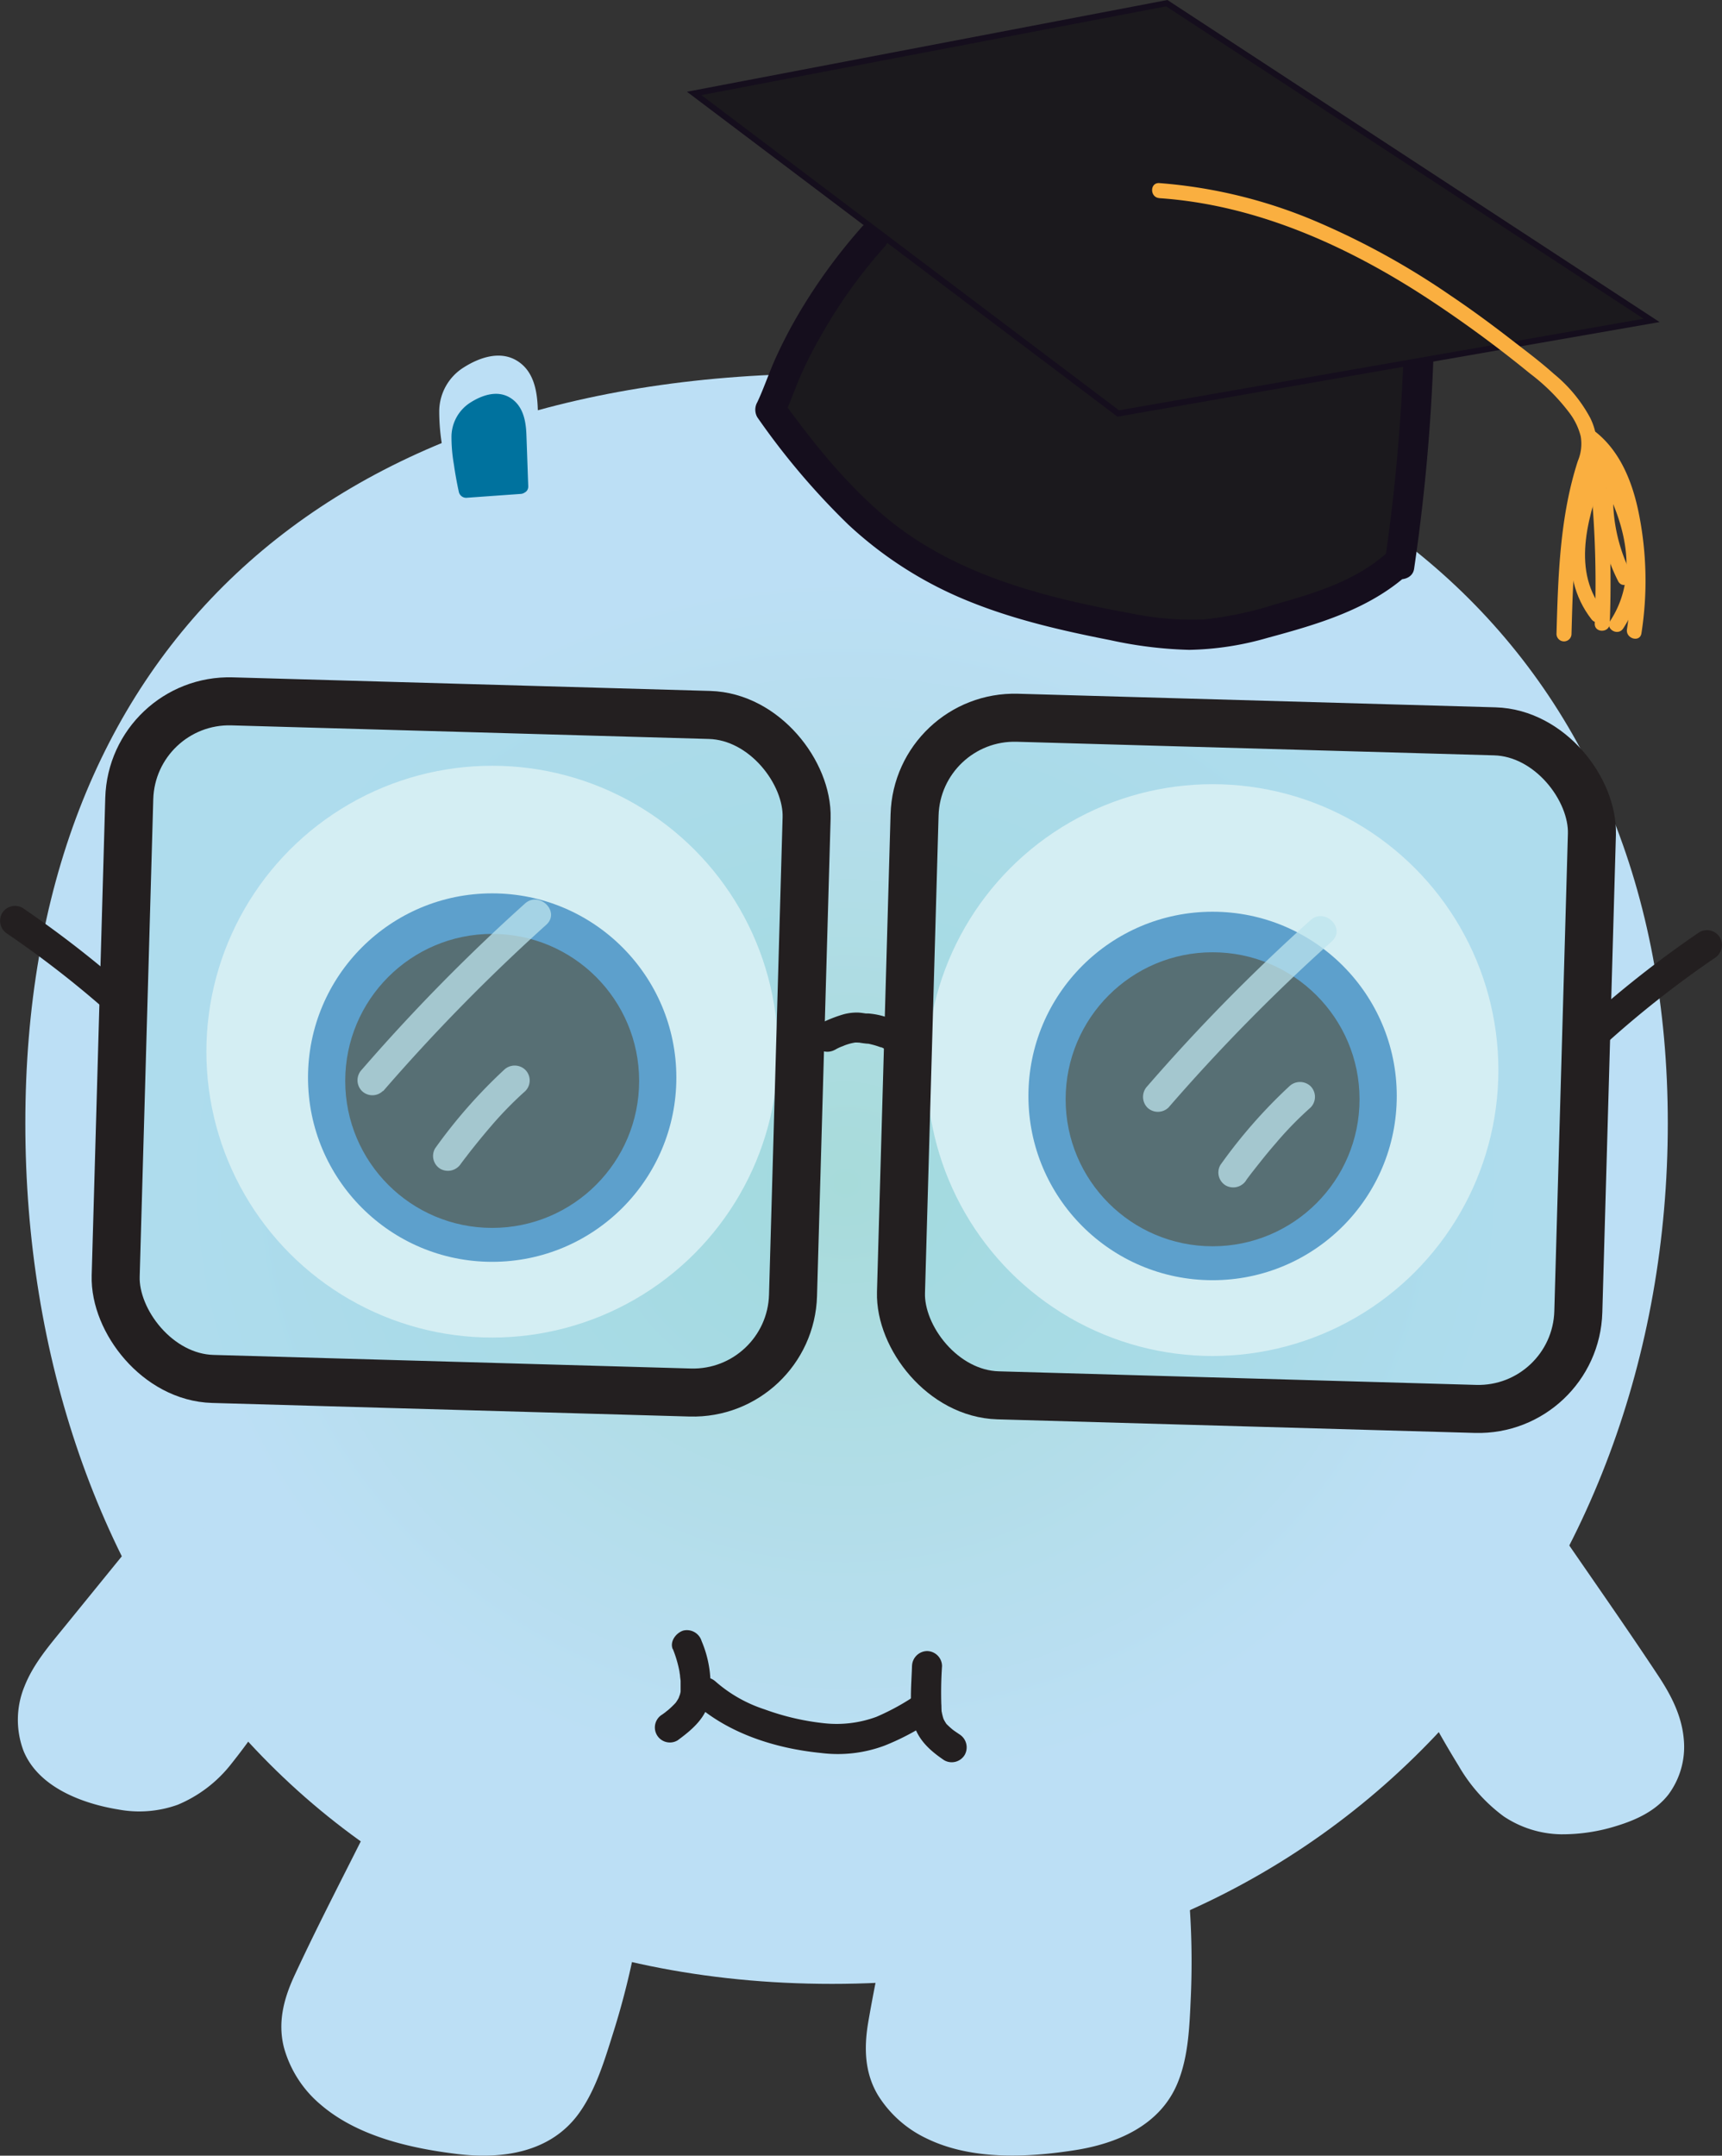 <svg xmlns="http://www.w3.org/2000/svg" xmlns:xlink="http://www.w3.org/1999/xlink" viewBox="0 0 286.86 358.98"><rect x="0" y="0" width="286.86" height="358.98" fill="#333333" stroke="none"/><defs><style>.cls-1{fill:url(#radial-gradient);}.cls-2{fill:#bcdff5;}.cls-3{fill:#fff;stroke:#fff;}.cls-13,.cls-3,.cls-5,.cls-8{stroke-miterlimit:10;}.cls-4{fill:#2e76bb;}.cls-5,.cls-7{fill:#231f20;}.cls-5,.cls-8{stroke:#231f20;}.cls-6{fill:#00729e;}.cls-8{fill:#9cd9e5;fill-opacity:0.43;stroke-width:8px;}.cls-9{opacity:0.75;}.cls-10{fill:#bde4ed;}.cls-11,.cls-13{fill:#1b191d;}.cls-12{fill:#150e1d;}.cls-13{stroke:#150e1d;}.cls-14{fill:#faaf40;}</style><radialGradient id="radial-gradient" cx="49.23" cy="144.13" r="136.45" gradientTransform="translate(89.67 60.07) scale(1.04 0.95)" gradientUnits="userSpaceOnUse"><stop offset="0" stop-color="#a7dbda"/><stop offset="0.78" stop-color="#bcdff5"/></radialGradient></defs><title>2-happy-2</title><g id="Layer_2" data-name="Layer 2"><g id="Layer_1-2" data-name="Layer 1"><path class="cls-1" d="M277.83,187.06c0,77.62-53.76,143.31-139.23,143.31S4.22,264.68,4.22,187.06,53.12,62.2,138.6,62.2,277.83,109.44,277.83,187.06Z"/><path class="cls-2" d="M63.3,303,51.15,327.52c-1.34,2.7-2.7,5.48-3,8.48-.58,5.66,2.79,11.17,7.38,14.53s10.23,4.92,15.8,6.07c7.5,1.56,16.23,2.18,21.92-3,2.92-2.65,4.53-6.42,5.88-10.12a131.14,131.14,0,0,0,5.75-21.12Z"/><path class="cls-2" d="M62.22,302.4c-4.38,8.84-9,17.6-13.14,26.53-1.78,3.82-2.85,7.78-1.79,12a19,19,0,0,0,6.13,9.55c6.15,5.29,15,7.29,22.82,8.23,7.53.9,15.52-.27,20.22-6.81,2.81-3.92,4.27-8.87,5.7-13.41a131.11,131.11,0,0,0,3.91-15.71,1.27,1.27,0,0,0-.57-1.41l-14-6.53L69.12,304.37,63.93,302c-1.45-.67-2.72,1.48-1.26,2.16l14,6.53L99,321.06l5.2,2.42-.58-1.41c-.8,4.3-1.79,8.55-3,12.75a85.65,85.65,0,0,1-4.14,11.88c-1.55,3.38-3.7,6.34-7.09,8a20.52,20.52,0,0,1-10.09,1.7,56.51,56.51,0,0,1-10.81-1.73,36.86,36.86,0,0,1-11-4.29,18.3,18.3,0,0,1-7.19-8.16c-1.59-3.77-1.12-7.55.49-11.23,2-4.52,4.37-8.9,6.56-13.33l7-14C65.09,302.23,62.94,301,62.22,302.4Z"/><path class="cls-2" d="M151.55,307.88l-5.26,26.82c-.58,3-1.17,6-.68,9,.93,5.61,5.64,10,10.95,12.07s11.17,2.05,16.84,1.7c7.65-.48,16.23-2.17,20.36-8.63,2.13-3.32,2.69-7.38,3-11.31a131.15,131.15,0,0,0,0-21.89Z"/><path class="cls-2" d="M150.35,307.55l-2.92,14.87c-1,4.84-2,9.67-2.83,14.54-.68,4.18-.55,8.3,1.69,12a19.18,19.18,0,0,0,8,7.12c7.42,3.65,16.69,3.24,24.67,2,7.11-1.09,14.29-4.13,17.2-11.18,1.87-4.52,2-9.71,2.22-14.52a134.38,134.38,0,0,0-.34-16.79,1.27,1.27,0,0,0-.92-1.2l-15.23-2.61-24.33-4.17-5.64-1c-1.58-.27-2.25,2.14-.67,2.41l15.23,2.61,24.33,4.16,5.64,1-.91-1.21a134.63,134.63,0,0,1,.44,13.62A77.13,77.13,0,0,1,195,342a15.1,15.1,0,0,1-5,9.24,21.32,21.32,0,0,1-9,3.93,55.83,55.83,0,0,1-10.47,1.14A36.57,36.57,0,0,1,158.16,355a18.24,18.24,0,0,1-8.67-5.77,13.51,13.51,0,0,1-2.63-10.58c.65-5.05,1.9-10.07,2.88-15.06l3-15.36C153.07,306.64,150.66,306,150.35,307.55Z"/><path class="cls-2" d="M28,251.65,10.77,272.87a37.54,37.54,0,0,0-5.09,7.38c-2.33,5-1.68,9.94.59,13s5.93,4.66,9.67,5.85c5,1.6,11.3,2.42,17.24-1.93,3-2.24,5.51-5.52,7.76-8.74A192.17,192.17,0,0,0,52.3,270Z"/><path class="cls-2" d="M27.12,250.77,10.67,271c-2.48,3.05-5.12,6.1-6.58,9.8a14.63,14.63,0,0,0-.17,10.77c2.48,6.07,9.83,8.8,15.85,9.77a18.94,18.94,0,0,0,9.84-.8,22.09,22.09,0,0,0,8.92-6.81,107.3,107.3,0,0,0,7.7-11c2.53-4,4.91-8,7.15-12.14a1.29,1.29,0,0,0-.45-1.71L31.67,252.88l-3-2.31c-1.28-1-2.53,1.2-1.26,2.16L48.62,268.8l3.05,2.3-.45-1.71a190.27,190.27,0,0,1-11.86,19.16,31,31,0,0,1-7.2,7.86,15.34,15.34,0,0,1-9.08,2.76,26.41,26.41,0,0,1-8.67-1.87c-2.85-1-5.8-2.57-7.46-5.22a11.58,11.58,0,0,1-.78-9.69c1.13-3.43,3.55-6.26,5.79-9l16.92-20.83C29.89,251.3,28.13,249.52,27.12,250.77Z"/><path class="cls-2" d="M258.4,255.18l15.44,22.56a37.4,37.4,0,0,1,4.46,7.77c1.92,5.15.87,10-1.65,12.95s-6.29,4.15-10.11,5c-5.15,1.19-11.46,1.5-17-3.33-2.87-2.48-5.05-6-7-9.35a190.45,190.45,0,0,1-9.82-19.31Z"/><path class="cls-2" d="M257.32,255.81l13.76,20.1c3.8,5.55,9.08,12.16,6.13,19.28a11.13,11.13,0,0,1-6.74,5.87,29.77,29.77,0,0,1-8.69,1.89,16,16,0,0,1-8.8-1.86,22,22,0,0,1-7.34-7.53,156.91,156.91,0,0,1-11.88-22.69l-.45,1.71,22.5-14.27,3.22-2.05c1.36-.86.1-3-1.26-2.16l-22.5,14.28-3.22,2a1.29,1.29,0,0,0-.45,1.71A168.44,168.44,0,0,0,243,294.08a27.65,27.65,0,0,0,7.47,8.38,17.67,17.67,0,0,0,9.52,3,30.18,30.18,0,0,0,9.43-1.43c3.24-1,6.42-2.49,8.53-5.21a13.32,13.32,0,0,0,2.54-9.22c-.34-3.93-2.15-7.38-4.3-10.62-5.44-8.23-11.14-16.3-16.71-24.44C258.58,253.23,256.41,254.48,257.32,255.81Z"/><circle class="cls-3" cx="81.99" cy="175.13" r="47.11"/><circle class="cls-4" cx="81.99" cy="179.45" r="30.68"/><circle class="cls-5" cx="81.99" cy="180" r="23.98"/><circle class="cls-3" cx="202" cy="178.2" r="47.11"/><circle class="cls-4" cx="202" cy="182.51" r="30.68"/><circle class="cls-5" cx="202" cy="183.06" r="23.98"/><path class="cls-2" d="M88.79,79.63l-.41-11.39A15.63,15.63,0,0,0,88,64.53a5.41,5.41,0,0,0-3.76-3.94,7.61,7.61,0,0,0-4.64.82,7.63,7.63,0,0,0-4.89,5.33,15.28,15.28,0,0,0,0,4.87,79.23,79.23,0,0,0,1.49,8.91Z"/><path class="cls-2" d="M90,79.63c-.14-3.91-.26-7.82-.42-11.73-.12-3-.74-6.25-3.58-7.9s-6.25-.4-8.74,1.18a8.67,8.67,0,0,0-4.09,7.26,34.28,34.28,0,0,0,.55,6.14c.3,2.1.69,4.2,1.15,6.27a1.26,1.26,0,0,0,1.21.92l12.67-.89c1.59-.11,1.61-2.61,0-2.5l-12.67.89,1.2.92q-.64-2.93-1.1-5.9a31.89,31.89,0,0,1-.51-5.85c.14-3.34,2.41-5.29,5.41-6.31,1.52-.51,3.09-.63,4.33.53a6.42,6.42,0,0,1,1.64,4.55c.23,4.13.3,8.28.45,12.42C87.59,81.24,90.09,81.24,90,79.63Z"/><path class="cls-6" d="M86.74,81l-.3-8.42a11.74,11.74,0,0,0-.31-2.74,3.92,3.92,0,0,0-2.7-2.91,5.31,5.31,0,0,0-3.33.6,5.53,5.53,0,0,0-3.5,3.93,11.42,11.42,0,0,0,0,3.6,62,62,0,0,0,1.07,6.59Z"/><path class="cls-6" d="M88,81c-.11-2.89-.2-5.78-.31-8.67-.09-2.34-.58-4.82-2.75-6.12s-4.74-.36-6.63.86a6.77,6.77,0,0,0-3.1,5.65,26.53,26.53,0,0,0,.4,4.62c.22,1.55.5,3.1.84,4.64a1.26,1.26,0,0,0,1.2.92l9.1-.65c1.59-.12,1.6-2.62,0-2.5l-9.1.65,1.21.91a35.18,35.18,0,0,1-1.15-8.59c.08-2.27,1.56-3.63,3.61-4.34a2.5,2.5,0,0,1,2.77.31,4.52,4.52,0,0,1,1.08,3.13c.17,3,.22,6.12.33,9.18C85.54,82.56,88,82.57,88,81Z"/><path class="cls-7" d="M139.05,174.85a7.25,7.25,0,0,1,1.5-.69c-.19,0-.32.12-.05,0l.37-.14c.26-.09.51-.17.77-.24s.54-.12.81-.17c-.23,0-.28,0,0,0h.4a1.12,1.12,0,0,0,.36,0c-.09,0-.52-.08-.14,0s.9.14,1.35.19c.07,0,.5.06.09,0s0,0,.07,0,.46.09.68.15a11.51,11.51,0,0,1,1.41.44c.06,0,.46.17.14,0s.07,0,.13.06l.64.33.59.37c.27.15-.32-.32-.12-.1s.2.17.29.25a2.5,2.5,0,0,0,3.53-3.53,12.6,12.6,0,0,0-7.26-3l-.16,0-.23,0c-.43-.06-.85-.13-1.28-.15a8.51,8.51,0,0,0-2.41.29,22.47,22.47,0,0,0-4,1.6,2.5,2.5,0,0,0-.89,3.42,2.57,2.57,0,0,0,3.42.9Z"/><path class="cls-7" d="M267.13,174.15a169.07,169.07,0,0,1,18.5-14.6,2.56,2.56,0,0,0,.89-3.42,2.52,2.52,0,0,0-3.42-.9,177.4,177.4,0,0,0-19.5,15.38,2.5,2.5,0,0,0,3.53,3.54Z"/><path class="cls-7" d="M23.26,166.57a177.4,177.4,0,0,0-19.5-15.38,2.52,2.52,0,0,0-3.42.9,2.56,2.56,0,0,0,.89,3.42,167.78,167.78,0,0,1,18.5,14.59,2.54,2.54,0,0,0,3.53,0,2.51,2.51,0,0,0,0-3.53Z"/><rect class="cls-8" x="20.38" y="117.9" width="112.88" height="112.88" rx="16.66" transform="translate(4.99 -2.11) rotate(1.63)"/><g class="cls-9"><path class="cls-10" d="M63.84,181.69A312.8,312.8,0,0,1,91,154c2.4-2.16-1.15-5.68-3.54-3.54a311.44,311.44,0,0,0-27.19,27.67,2.54,2.54,0,0,0,0,3.53,2.5,2.5,0,0,0,3.53,0Z"/></g><g class="cls-9"><path class="cls-10" d="M76.8,193.76l.64-.85.27-.34.2-.27.21-.27.27-.35.63-.79c.9-1.12,1.81-2.23,2.75-3.32a61.29,61.29,0,0,1,5.74-5.88,2.5,2.5,0,0,0,0-3.53,2.55,2.55,0,0,0-3.54,0,85.73,85.73,0,0,0-11.49,13.08,2.51,2.51,0,0,0,.9,3.42,2.58,2.58,0,0,0,3.42-.9Z"/></g><rect class="cls-8" x="151.2" y="120.63" width="112.88" height="112.88" rx="16.66" transform="translate(5.12 -5.83) rotate(1.63)"/><g class="cls-9"><path class="cls-10" d="M194.66,184.43a310.19,310.19,0,0,1,27.2-27.67c2.39-2.15-1.15-5.68-3.54-3.53a310.1,310.1,0,0,0-27.2,27.66,2.57,2.57,0,0,0,0,3.54,2.54,2.54,0,0,0,3.54,0Z"/></g><g class="cls-9"><path class="cls-10" d="M207.62,196.49l.64-.85.26-.34s.4-.51.21-.26.21-.28.21-.27l.27-.35.63-.79q1.33-1.69,2.75-3.32a58,58,0,0,1,5.74-5.88,2.53,2.53,0,0,0,0-3.54,2.57,2.57,0,0,0-3.54,0A85.13,85.13,0,0,0,203.3,194a2.51,2.51,0,0,0,.9,3.42,2.57,2.57,0,0,0,3.42-.9Z"/></g><path class="cls-7" d="M112.08,274.59a19.67,19.67,0,0,1,1.11,3.77c0,.08.15,1,.09.55,0,.33.07.66.1,1,0,.61,0,1.2,0,1.81,0,.18,0,.16,0-.08,0,.16-.06.32-.09.47s-.38.94-.12.43a6.37,6.37,0,0,1-.41.72,2.62,2.62,0,0,1-.24.34c.18-.23.18-.24,0,0a16.57,16.57,0,0,1-1.21,1.16c-.08.06-.78.61-.31.26l-.67.49a2.5,2.5,0,0,0,2.53,4.32c2.41-1.76,4.87-3.82,5.36-6.95a18.56,18.56,0,0,0-1.34-9.59,2.56,2.56,0,0,0-3.07-1.75c-1.17.38-2.27,1.78-1.75,3.08Z"/><path class="cls-7" d="M115.61,283.55c5.72,5.14,13.59,7.62,21.15,8.37a22.25,22.25,0,0,0,10.58-1.22,40.57,40.57,0,0,0,8.21-4.41,2.57,2.57,0,0,0,.9-3.42A2.52,2.52,0,0,0,153,282,39.13,39.13,0,0,1,146,285.9a19.15,19.15,0,0,1-8.78,1.06,41.67,41.67,0,0,1-9.84-2.3,23.25,23.25,0,0,1-8.18-4.64c-2.39-2.14-5.94,1.38-3.54,3.53Z"/><path class="cls-7" d="M151.93,277.33c-.09,3-.42,6,.11,9,.56,3.12,2.75,5.12,5.25,6.8a2.52,2.52,0,0,0,3.42-.9,2.56,2.56,0,0,0-.89-3.42l-.72-.49-.35-.25c.22.17.21.17,0,0a13.64,13.64,0,0,1-1.1-1c-.18-.22-.18-.23,0,0l-.24-.38c-.07-.12-.14-.26-.21-.39.1.26.1.25,0,0s-.18-.58-.25-.87l-.09-.45c0,.25,0,.28,0,.1a64.75,64.75,0,0,1,.07-7.63,2.52,2.52,0,0,0-2.5-2.5,2.55,2.55,0,0,0-2.5,2.5Z"/><path class="cls-11" d="M145.53,39.35a87.84,87.84,0,0,0-17.11,28.59l-.13.29c6.72,9.3,14.2,18.36,23.91,24.49s21.13,9,32.42,11.28c5.39,1.08,10.87,2,16.35,1.61a61.79,61.79,0,0,0,11.55-2.42c7.22-2,14.67-4.3,20.2-9.35l.38.16a315.26,315.26,0,0,0,3.36-45.83"/><path class="cls-12" d="M143.76,37.58a93.1,93.1,0,0,0-10.42,14.17c-1.47,2.46-2.81,5-4,7.59s-2.11,5.38-3.18,7.63a2.52,2.52,0,0,0,0,2.52,121.08,121.08,0,0,0,15.13,17.85,65.07,65.07,0,0,0,20.08,12.78c7.57,3.08,15.58,4.91,23.57,6.48a69.44,69.44,0,0,0,13.16,1.62,49.91,49.91,0,0,0,13.06-2c8.28-2.24,16.84-4.71,23.36-10.57l-3,.39.37.17c1.29.59,3.42.26,3.68-1.49A321.71,321.71,0,0,0,239,48.17c0-3.22-5-3.23-5,0a311.77,311.77,0,0,1-3.28,45.17l3.68-1.49-.37-.17a2.61,2.61,0,0,0-3,.39c-5.21,4.68-12.11,6.74-18.71,8.6a58.57,58.57,0,0,1-11.77,2.48,49.67,49.67,0,0,1-12.1-1c-14.87-2.72-30-6.55-41.7-16.69-6.23-5.41-11.41-11.88-16.23-18.53v2.52c1.14-2.42,2-5,3.09-7.43s2.48-5,3.9-7.41a85,85,0,0,1,9.86-13.53c2.13-2.39-1.39-5.94-3.54-3.54Z"/><polygon class="cls-13" points="186.28 68.86 115.64 15.56 194.37 0.53 275.13 53.36 186.28 68.86"/><path class="cls-14" d="M193.13,33c16,1.09,31,7.81,44.3,16.44a201.77,201.77,0,0,1,17.44,12.76,33.31,33.31,0,0,1,6.65,6.66,10.9,10.9,0,0,1,1.8,3.78,7.35,7.35,0,0,1-.48,4.14c-3,9.27-3.28,19.13-3.55,28.78a1.25,1.25,0,0,0,2.5,0c.25-9.06.45-18.26,3.11-27A14.58,14.58,0,0,0,266,73.67a10.6,10.6,0,0,0-1.1-4.09,24.31,24.31,0,0,0-6.06-7.33c-2.32-2.08-4.83-3.94-7.29-5.85-3.25-2.51-6.56-4.94-10-7.25a127.93,127.93,0,0,0-21.66-12,82.87,82.87,0,0,0-26.76-6.66c-1.61-.11-1.6,2.39,0,2.5Z"/><path class="cls-14" d="M264.08,73.73c3.91,3.11,5.62,7.91,6.56,12.67a53.59,53.59,0,0,1,.39,18.39c-.24,1.58,2.17,2.26,2.41.67a56.86,56.86,0,0,0-.39-19.73c-1-5.13-3-10.41-7.2-13.77-1.24-1-3,.77-1.77,1.77Z"/><path class="cls-14" d="M264.38,75.18a170.42,170.42,0,0,1,1.28,28.65c-.06,1.61,2.44,1.6,2.5,0a170.42,170.42,0,0,0-1.28-28.65c-.21-1.57-2.71-1.59-2.5,0Z"/><path class="cls-14" d="M265,77.35c-3,8.3-5.85,18.11.14,25.81,1,1.27,2.74-.51,1.77-1.76-5.32-6.85-2.09-16.17.5-23.39.54-1.51-1.87-2.17-2.41-.66Z"/><path class="cls-14" d="M265.79,78.16c4.51,7.5,7.68,17.24,2.45,25.23-.88,1.35,1.28,2.61,2.16,1.27,5.72-8.75,2.51-19.52-2.45-27.76a1.25,1.25,0,0,0-2.16,1.26Z"/><path class="cls-14" d="M266.24,82.53a30.68,30.68,0,0,0,3.32,14.25c.73,1.44,2.89.17,2.16-1.26a28,28,0,0,1-3-13,1.25,1.25,0,0,0-2.5,0Z"/></g></g></svg>